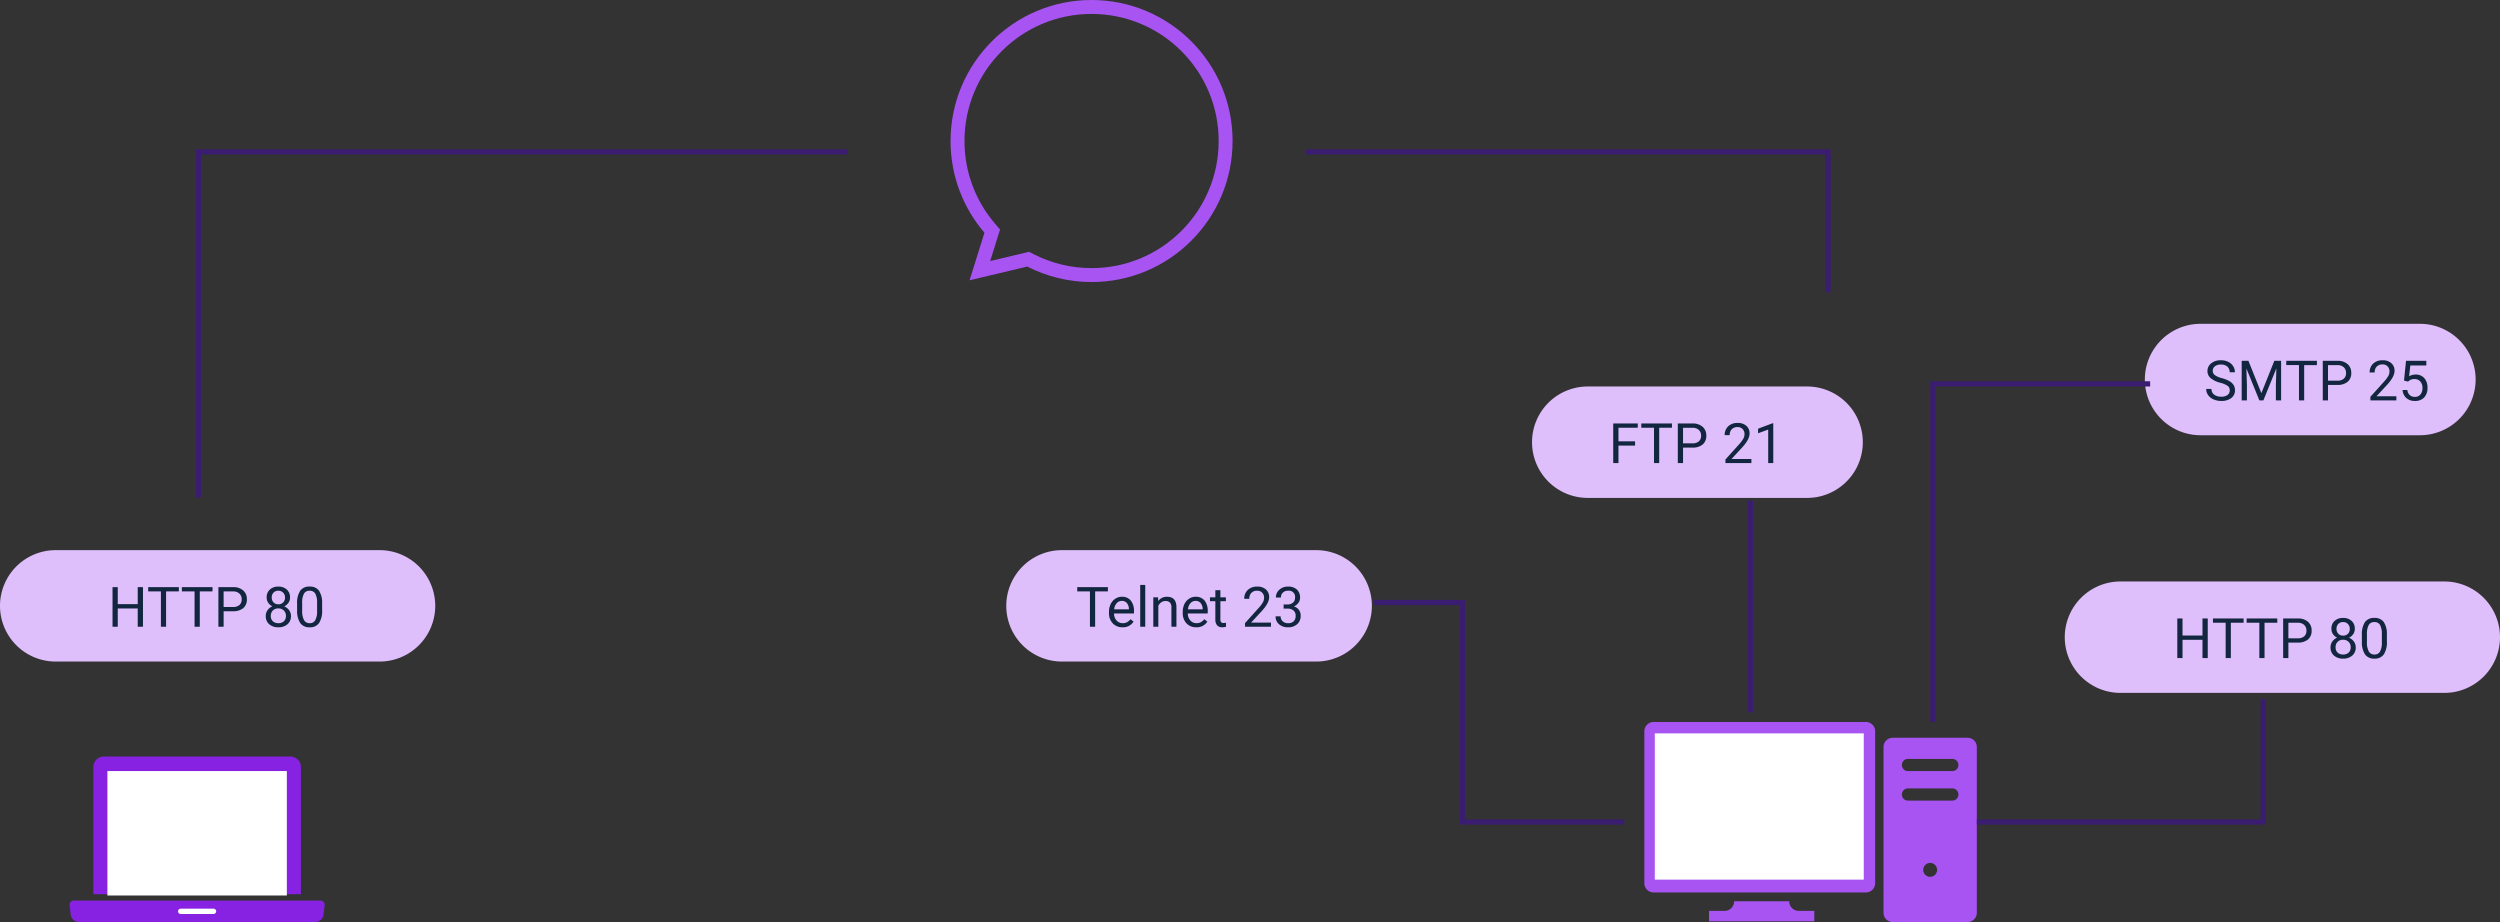 <svg xmlns="http://www.w3.org/2000/svg" xmlns:xlink="http://www.w3.org/1999/xlink" width="718" height="264.817" viewBox="0 0 718 264.817">
  <rect x="0" y="0" width="718" height="264.817" fill="#333333" stroke="none"/>
  <defs>
    <clipPath id="clip-path">
      <rect id="Rectángulo_403305" data-name="Rectángulo 403305" width="73.23" height="47.538" fill="#8722e2"/>
    </clipPath>
    <clipPath id="clip-path-2">
      <rect id="Rectángulo_403317" data-name="Rectángulo 403317" width="95.488" height="57.468" fill="#a854f3"/>
    </clipPath>
  </defs>
  <g id="Grupo_1101971" data-name="Grupo 1101971" transform="translate(-475 -5786)">
    <g id="Grupo_1101882" data-name="Grupo 1101882" transform="translate(495 6003.279)">
      <g id="Grupo_1101573" data-name="Grupo 1101573" transform="translate(0 0)" clip-path="url(#clip-path)">
        <path id="Trazado_879211" data-name="Trazado 879211" d="M172.205,39.533H112.593V3.02A3.021,3.021,0,0,1,115.614,0h53.571a3.021,3.021,0,0,1,3.02,3.021Z" transform="translate(-105.784 0.001)" fill="#8722e2"/>
        <rect id="Rectángulo_403304" data-name="Rectángulo 403304" width="51.537" height="35.742" transform="translate(10.846 4.164)" fill="#fff"/>
        <path id="Trazado_879212" data-name="Trazado 879212" d="M70.73,690.267H2.5a2.469,2.469,0,0,1-2.219-2.393l-.27-2.3a1.222,1.222,0,0,1,1.02-1.473H72.2a1.222,1.222,0,0,1,1.02,1.473l-.27,2.3a2.469,2.469,0,0,1-2.219,2.393" transform="translate(0 -642.729)" fill="#8722e2"/>
        <path id="Trazado_879213" data-name="Trazado 879213" d="M525.1,724.066h-9.436a.759.759,0,0,1,0-1.518H525.1a.759.759,0,0,1,0,1.518" transform="translate(-483.772 -678.853)" fill="#fff"/>
      </g>
    </g>
    <g id="Grupo_1101883" data-name="Grupo 1101883" transform="translate(947.256 5993.349)">
      <g id="Grupo_1101613" data-name="Grupo 1101613" transform="translate(0 0)">
        <g id="Grupo_1101612" data-name="Grupo 1101612" clip-path="url(#clip-path-2)">
          <path id="Trazado_879256" data-name="Trazado 879256" d="M63.628,0H2.661A2.661,2.661,0,0,0,0,2.661V46.308a2.661,2.661,0,0,0,2.661,2.661H63.628a2.661,2.661,0,0,0,2.661-2.661V2.661A2.661,2.661,0,0,0,63.628,0m-.993,45.04H3.654V3.929h58.98Z" fill="#a854f3"/>
          <path id="Trazado_879257" data-name="Trazado 879257" d="M76.51,148.249v-.027H60.681v.027a2.722,2.722,0,0,1-2.722,2.722H53.478v3H83.712v-3H79.231a2.722,2.722,0,0,1-2.722-2.722" transform="translate(-34.897 -96.721)" fill="#a854f3"/>
          <path id="Trazado_879258" data-name="Trazado 879258" d="M221.825,13.059H200.353a2.663,2.663,0,0,0-2.663,2.663v47.6a2.663,2.663,0,0,0,2.663,2.663h21.472a2.663,2.663,0,0,0,2.663-2.663v-47.6a2.663,2.663,0,0,0-2.663-2.663M211.089,52.99a1.99,1.99,0,1,1,1.99-1.99,1.99,1.99,0,0,1-1.99,1.99M219.2,29.373a1.73,1.73,0,0,1-1.73,1.73H204.7a1.73,1.73,0,0,1-1.73-1.73v-.035a1.73,1.73,0,0,1,1.73-1.73h12.768a1.73,1.73,0,0,1,1.73,1.73Zm0-8.474a1.73,1.73,0,0,1-1.73,1.73H204.7a1.73,1.73,0,0,1-1.73-1.73v-.035a1.73,1.73,0,0,1,1.73-1.73h12.768a1.73,1.73,0,0,1,1.73,1.73Z" transform="translate(-129.001 -8.522)" fill="#a854f3"/>
        </g>
      </g>
      <rect id="Rectángulo_403318" data-name="Rectángulo 403318" width="60.012" height="42.009" transform="translate(3.001 3.275)" fill="#fff"/>
    </g>
    <path id="Trazado_887757" data-name="Trazado 887757" d="M-8465-5746.121v-99.262h186.367" transform="translate(8997 11675)" fill="none" stroke="#3a1d71" stroke-width="1.5"/>
    <path id="Trazado_887758" data-name="Trazado 887758" d="M-8315-5805.066v-40.316h-150" transform="translate(9315 11675)" fill="none" stroke="#3a1d71" stroke-width="1.5"/>
    <path id="Trazado_887967" data-name="Trazado 887967" d="M16,0h93a16,16,0,0,1,0,32H16A16,16,0,0,1,16,0Z" transform="translate(475 5944)" fill="#debefb"/>
    <path id="Trazado_887968" data-name="Trazado 887968" d="M10.063,0H8.555V-5.258H2.82V0H1.32V-11.375h1.5v4.891H8.555v-4.891h1.508Zm10.3-10.148H16.7V0H15.211V-10.148H11.563v-1.227h8.8Zm9.672,0H26.375V0H24.883V-10.148H21.234v-1.227h8.8Zm3.188,5.7V0h-1.5V-11.375h4.2a4.215,4.215,0,0,1,2.926.953A3.231,3.231,0,0,1,39.9-7.9a3.189,3.189,0,0,1-1.035,2.551,4.4,4.4,0,0,1-2.965.895Zm0-1.227h2.7a2.7,2.7,0,0,0,1.844-.567,2.075,2.075,0,0,0,.641-1.64,2.143,2.143,0,0,0-.641-1.628A2.525,2.525,0,0,0,36-10.148H33.219ZM52.3-8.406a2.641,2.641,0,0,1-.449,1.516,3.057,3.057,0,0,1-1.215,1.039,3.26,3.26,0,0,1,1.41,1.117,2.811,2.811,0,0,1,.52,1.664,2.972,2.972,0,0,1-1,2.352,3.827,3.827,0,0,1-2.621.875,3.81,3.81,0,0,1-2.629-.879,2.986,2.986,0,0,1-.988-2.348,2.9,2.9,0,0,1,.5-1.664,3.136,3.136,0,0,1,1.395-1.125,2.981,2.981,0,0,1-1.2-1.039,2.679,2.679,0,0,1-.437-1.508,2.94,2.94,0,0,1,.922-2.281,3.458,3.458,0,0,1,2.43-.844,3.461,3.461,0,0,1,2.426.844A2.934,2.934,0,0,1,52.3-8.406Zm-1.18,5.3a2.1,2.1,0,0,0-.605-1.555,2.147,2.147,0,0,0-1.582-.6,2.11,2.11,0,0,0-1.566.594,2.12,2.12,0,0,0-.59,1.563,2.019,2.019,0,0,0,.574,1.523,2.2,2.2,0,0,0,1.6.555,2.2,2.2,0,0,0,1.594-.559A2.014,2.014,0,0,0,51.117-3.1Zm-2.172-7.242a1.865,1.865,0,0,0-1.379.527,1.937,1.937,0,0,0-.527,1.434,1.928,1.928,0,0,0,.52,1.4,1.844,1.844,0,0,0,1.387.535,1.844,1.844,0,0,0,1.387-.535,1.928,1.928,0,0,0,.52-1.4A1.929,1.929,0,0,0,50.313-9.8,1.839,1.839,0,0,0,48.945-10.344Zm12.57,5.492a6.61,6.61,0,0,1-.867,3.773A3.084,3.084,0,0,1,57.938.156a3.107,3.107,0,0,1-2.7-1.207,6.274,6.274,0,0,1-.906-3.605v-1.93a6.463,6.463,0,0,1,.867-3.727,3.108,3.108,0,0,1,2.719-1.219,3.136,3.136,0,0,1,2.7,1.176,6.237,6.237,0,0,1,.891,3.629ZM60.07-6.828A5.3,5.3,0,0,0,59.555-9.5a1.775,1.775,0,0,0-1.633-.84,1.751,1.751,0,0,0-1.617.836,5.171,5.171,0,0,0-.523,2.57v2.313A5.381,5.381,0,0,0,56.316-1.9a1.771,1.771,0,0,0,1.621.879,1.747,1.747,0,0,0,1.59-.828,5.186,5.186,0,0,0,.543-2.609Z" transform="translate(506 5966)" fill="#12263f"/>
    <path id="Trazado_887969" data-name="Trazado 887969" d="M16,0H89a16,16,0,0,1,0,32H16A16,16,0,0,1,16,0Z" transform="translate(764 5944)" fill="#debefb"/>
    <path id="Trazado_887970" data-name="Trazado 887970" d="M9.18-10.148H5.523V0H4.031V-10.148H.383v-1.227h8.8Zm4.2,10.3a3.693,3.693,0,0,1-2.8-1.129A4.19,4.19,0,0,1,9.5-3.992v-.266A5.073,5.073,0,0,1,9.98-6.5a3.748,3.748,0,0,1,1.344-1.547A3.378,3.378,0,0,1,13.2-8.609a3.166,3.166,0,0,1,2.563,1.086,4.7,4.7,0,0,1,.914,3.109v.6H10.945a3,3,0,0,0,.73,2.02,2.3,2.3,0,0,0,1.777.77,2.517,2.517,0,0,0,1.3-.312,3.259,3.259,0,0,0,.93-.828l.883.688A3.55,3.55,0,0,1,13.375.156ZM13.2-7.422a1.928,1.928,0,0,0-1.469.637A3.1,3.1,0,0,0,10.992-5h4.234v-.109a2.753,2.753,0,0,0-.594-1.707A1.815,1.815,0,0,0,13.2-7.422ZM19.914,0H18.469V-12h1.445Zm3.68-8.453.047,1.063a3.08,3.08,0,0,1,2.531-1.219q2.68,0,2.7,3.023V0H27.43V-5.594a1.946,1.946,0,0,0-.418-1.352,1.675,1.675,0,0,0-1.277-.437,2.086,2.086,0,0,0-1.234.375,2.546,2.546,0,0,0-.828.984V0H22.227V-8.453ZM34.563.156a3.693,3.693,0,0,1-2.8-1.129,4.19,4.19,0,0,1-1.078-3.02v-.266a5.073,5.073,0,0,1,.48-2.246,3.748,3.748,0,0,1,1.344-1.547,3.378,3.378,0,0,1,1.871-.559,3.166,3.166,0,0,1,2.563,1.086,4.7,4.7,0,0,1,.914,3.109v.6H32.133a3,3,0,0,0,.73,2.02,2.3,2.3,0,0,0,1.777.77,2.517,2.517,0,0,0,1.3-.312,3.259,3.259,0,0,0,.93-.828l.883.688A3.55,3.55,0,0,1,34.563.156Zm-.18-7.578a1.928,1.928,0,0,0-1.469.637A3.1,3.1,0,0,0,32.18-5h4.234v-.109a2.753,2.753,0,0,0-.594-1.707A1.815,1.815,0,0,0,34.383-7.422ZM41.492-10.5v2.047H43.07v1.117H41.492v5.249a1.173,1.173,0,0,0,.211.763.888.888,0,0,0,.719.254,3.5,3.5,0,0,0,.688-.094V0A4.215,4.215,0,0,1,42,.156,1.8,1.8,0,0,1,40.539-.43a2.517,2.517,0,0,1-.492-1.664V-7.336H38.508V-8.453h1.539V-10.5ZM56.023,0H48.57V-1.039l3.938-4.375a9.355,9.355,0,0,0,1.207-1.613,2.693,2.693,0,0,0,.332-1.285,2.041,2.041,0,0,0-.539-1.461,1.885,1.885,0,0,0-1.437-.57,2.232,2.232,0,0,0-1.676.613,2.343,2.343,0,0,0-.6,1.707H48.352a3.355,3.355,0,0,1,1.012-2.539,3.751,3.751,0,0,1,2.707-.969,3.6,3.6,0,0,1,2.508.832A2.838,2.838,0,0,1,55.5-8.484q0,1.68-2.141,4l-3.047,3.3h5.711Zm3.633-6.391h1.086a2.387,2.387,0,0,0,1.609-.539,1.8,1.8,0,0,0,.586-1.414,1.764,1.764,0,0,0-1.992-2,2.072,2.072,0,0,0-1.5.535,1.873,1.873,0,0,0-.559,1.418H57.445a2.9,2.9,0,0,1,.988-2.246,3.6,3.6,0,0,1,2.512-.895,3.558,3.558,0,0,1,2.523.852,3.076,3.076,0,0,1,.914,2.367,2.5,2.5,0,0,1-.48,1.438,2.9,2.9,0,0,1-1.309,1.039,2.8,2.8,0,0,1,1.449.984,2.734,2.734,0,0,1,.512,1.68,3.1,3.1,0,0,1-1,2.43,3.745,3.745,0,0,1-2.6.9,3.844,3.844,0,0,1-2.605-.867,2.877,2.877,0,0,1-1-2.289H58.8a1.859,1.859,0,0,0,.586,1.438,2.229,2.229,0,0,0,1.57.539,2.187,2.187,0,0,0,1.6-.547,2.108,2.108,0,0,0,.555-1.57A1.912,1.912,0,0,0,62.5-4.664a2.655,2.655,0,0,0-1.758-.547H59.656Z" transform="translate(784 5966)" fill="#12263f"/>
    <path id="Trazado_887971" data-name="Trazado 887971" d="M16,0H79a16,16,0,0,1,0,32H16A16,16,0,0,1,16,0Z" transform="translate(915 5897)" fill="#debefb"/>
    <path id="Trazado_887972" data-name="Trazado 887972" d="M7.594-5.023H2.82V0H1.32V-11.375H8.367v1.227H2.82v3.9H7.594ZM18.18-10.148H14.523V0H13.031V-10.148H9.383v-1.227h8.8Zm3.188,5.7V0h-1.5V-11.375h4.2a4.215,4.215,0,0,1,2.926.953A3.231,3.231,0,0,1,28.047-7.9a3.189,3.189,0,0,1-1.035,2.551,4.4,4.4,0,0,1-2.965.895Zm0-1.227h2.7a2.7,2.7,0,0,0,1.844-.567,2.075,2.075,0,0,0,.641-1.64,2.143,2.143,0,0,0-.641-1.628,2.525,2.525,0,0,0-1.758-.634H21.367ZM41,0H33.547V-1.039l3.938-4.375a9.355,9.355,0,0,0,1.207-1.613,2.693,2.693,0,0,0,.332-1.285,2.041,2.041,0,0,0-.539-1.461,1.885,1.885,0,0,0-1.437-.57,2.232,2.232,0,0,0-1.676.613,2.343,2.343,0,0,0-.6,1.707H33.328a3.355,3.355,0,0,1,1.012-2.539,3.751,3.751,0,0,1,2.707-.969,3.6,3.6,0,0,1,2.508.832,2.838,2.838,0,0,1,.922,2.215q0,1.68-2.141,4l-3.047,3.3H41Zm6.281,0H45.828V-9.633l-2.914,1.07V-9.875l4.141-1.555h.227Z" transform="translate(937 5919)" fill="#12263f"/>
    <path id="Trazado_887973" data-name="Trazado 887973" d="M16,0H79a16,16,0,0,1,0,32H16A16,16,0,0,1,16,0Z" transform="translate(1091 5879)" fill="#debefb"/>
    <path id="Trazado_887974" data-name="Trazado 887974" d="M4.672-5.07A7.053,7.053,0,0,1,1.863-6.434a2.6,2.6,0,0,1-.879-2,2.751,2.751,0,0,1,1.074-2.223,4.269,4.269,0,0,1,2.793-.879,4.66,4.66,0,0,1,2.09.453,3.436,3.436,0,0,1,1.422,1.25,3.2,3.2,0,0,1,.5,1.742H7.359A2.08,2.08,0,0,0,6.7-9.713,2.669,2.669,0,0,0,4.852-10.3a2.732,2.732,0,0,0-1.73.489A1.632,1.632,0,0,0,2.5-8.458,1.468,1.468,0,0,0,3.09-7.28,5.785,5.785,0,0,0,5.1-6.4a9.316,9.316,0,0,1,2.219.88A3.367,3.367,0,0,1,8.5-4.4a2.861,2.861,0,0,1,.387,1.508A2.658,2.658,0,0,1,7.813-.676,4.6,4.6,0,0,1,4.93.156,5.347,5.347,0,0,1,2.742-.293a3.681,3.681,0,0,1-1.566-1.23A3,3,0,0,1,.625-3.3H2.133a1.959,1.959,0,0,0,.762,1.629,3.207,3.207,0,0,0,2.035.6,2.948,2.948,0,0,0,1.82-.484,1.573,1.573,0,0,0,.633-1.32A1.545,1.545,0,0,0,6.8-4.168,6.755,6.755,0,0,0,4.672-5.07Zm8.078-6.3,3.719,9.281,3.719-9.281h1.945V0h-1.5V-4.43l.141-4.781L17.039,0H15.891L12.164-9.187l.148,4.758V0h-1.5V-11.375Zm19.664,1.227H28.758V0H27.266V-10.148H23.617v-1.227h8.8Zm3.188,5.7V0H34.1V-11.375h4.2a4.215,4.215,0,0,1,2.926.953A3.231,3.231,0,0,1,42.281-7.9a3.189,3.189,0,0,1-1.035,2.551,4.4,4.4,0,0,1-2.965.895Zm0-1.227h2.7a2.7,2.7,0,0,0,1.844-.567,2.075,2.075,0,0,0,.641-1.64,2.143,2.143,0,0,0-.641-1.628,2.525,2.525,0,0,0-1.758-.634H35.6ZM55.234,0H47.781V-1.039l3.938-4.375a9.355,9.355,0,0,0,1.207-1.613,2.693,2.693,0,0,0,.332-1.285,2.041,2.041,0,0,0-.539-1.461,1.885,1.885,0,0,0-1.437-.57,2.232,2.232,0,0,0-1.676.613,2.343,2.343,0,0,0-.6,1.707H47.563a3.355,3.355,0,0,1,1.012-2.539,3.751,3.751,0,0,1,2.707-.969,3.6,3.6,0,0,1,2.508.832,2.838,2.838,0,0,1,.922,2.215q0,1.68-2.141,4l-3.047,3.3h5.711Zm2.2-5.7.578-5.672h5.828v1.336h-4.6l-.344,3.1a3.671,3.671,0,0,1,1.9-.492A3.138,3.138,0,0,1,63.258-6.4a4.026,4.026,0,0,1,.914,2.777,3.886,3.886,0,0,1-.949,2.77A3.46,3.46,0,0,1,60.57.156,3.6,3.6,0,0,1,58.109-.68a3.337,3.337,0,0,1-1.086-2.312h1.367a2.3,2.3,0,0,0,.7,1.473,2.162,2.162,0,0,0,1.484.5,1.95,1.95,0,0,0,1.582-.687,2.874,2.874,0,0,0,.574-1.9,2.638,2.638,0,0,0-.621-1.832,2.113,2.113,0,0,0-1.652-.691,2.383,2.383,0,0,0-1.484.414l-.383.313Z" transform="translate(1108 5901)" fill="#12263f"/>
    <path id="Trazado_887975" data-name="Trazado 887975" d="M16,0h93a16,16,0,0,1,0,32H16A16,16,0,0,1,16,0Z" transform="translate(1068 5953)" fill="#debefb"/>
    <path id="Trazado_887976" data-name="Trazado 887976" d="M10.063,0H8.555V-5.258H2.82V0H1.32V-11.375h1.5v4.891H8.555v-4.891h1.508Zm10.3-10.148H16.7V0H15.211V-10.148H11.563v-1.227h8.8Zm9.672,0H26.375V0H24.883V-10.148H21.234v-1.227h8.8Zm3.188,5.7V0h-1.5V-11.375h4.2a4.215,4.215,0,0,1,2.926.953A3.231,3.231,0,0,1,39.9-7.9a3.189,3.189,0,0,1-1.035,2.551,4.4,4.4,0,0,1-2.965.895Zm0-1.227h2.7a2.7,2.7,0,0,0,1.844-.567,2.075,2.075,0,0,0,.641-1.64,2.143,2.143,0,0,0-.641-1.628A2.525,2.525,0,0,0,36-10.148H33.219ZM52.3-8.406a2.641,2.641,0,0,1-.449,1.516,3.057,3.057,0,0,1-1.215,1.039,3.26,3.26,0,0,1,1.41,1.117,2.811,2.811,0,0,1,.52,1.664,2.972,2.972,0,0,1-1,2.352,3.827,3.827,0,0,1-2.621.875,3.81,3.81,0,0,1-2.629-.879,2.986,2.986,0,0,1-.988-2.348,2.9,2.9,0,0,1,.5-1.664,3.136,3.136,0,0,1,1.395-1.125,2.981,2.981,0,0,1-1.2-1.039,2.679,2.679,0,0,1-.437-1.508,2.94,2.94,0,0,1,.922-2.281,3.458,3.458,0,0,1,2.43-.844,3.461,3.461,0,0,1,2.426.844A2.934,2.934,0,0,1,52.3-8.406Zm-1.18,5.3a2.1,2.1,0,0,0-.605-1.555,2.147,2.147,0,0,0-1.582-.6,2.11,2.11,0,0,0-1.566.594,2.12,2.12,0,0,0-.59,1.563,2.019,2.019,0,0,0,.574,1.523,2.2,2.2,0,0,0,1.6.555,2.2,2.2,0,0,0,1.594-.559A2.014,2.014,0,0,0,51.117-3.1Zm-2.172-7.242a1.865,1.865,0,0,0-1.379.527,1.937,1.937,0,0,0-.527,1.434,1.928,1.928,0,0,0,.52,1.4,1.844,1.844,0,0,0,1.387.535,1.844,1.844,0,0,0,1.387-.535,1.928,1.928,0,0,0,.52-1.4A1.929,1.929,0,0,0,50.313-9.8,1.839,1.839,0,0,0,48.945-10.344Zm12.57,5.492a6.61,6.61,0,0,1-.867,3.773A3.084,3.084,0,0,1,57.938.156a3.107,3.107,0,0,1-2.7-1.207,6.274,6.274,0,0,1-.906-3.605v-1.93a6.463,6.463,0,0,1,.867-3.727,3.108,3.108,0,0,1,2.719-1.219,3.136,3.136,0,0,1,2.7,1.176,6.237,6.237,0,0,1,.891,3.629ZM60.07-6.828A5.3,5.3,0,0,0,59.555-9.5a1.775,1.775,0,0,0-1.633-.84,1.751,1.751,0,0,0-1.617.836,5.171,5.171,0,0,0-.523,2.57v2.313A5.381,5.381,0,0,0,56.316-1.9a1.771,1.771,0,0,0,1.621.879,1.747,1.747,0,0,0,1.59-.828,5.186,5.186,0,0,0,.543-2.609Z" transform="translate(1099 5975)" fill="#12263f"/>
    <path id="Trazado_887759" data-name="Trazado 887759" d="M-8055.527-5652.917H-8102v-63.036h-25.355" transform="translate(8997 11675)" fill="none" stroke="#3a1d71" stroke-width="1.5"/>
    <path id="Trazado_887760" data-name="Trazado 887760" d="M-8019.3-5684.435v-60.788" transform="translate(8997 11675)" fill="none" stroke="#3a1d71" stroke-width="1.5"/>
    <path id="Trazado_887761" data-name="Trazado 887761" d="M-7954.256-5652.917H-7872v-35.325" transform="translate(8997 11675)" fill="none" stroke="#3a1d71" stroke-width="1.5"/>
    <path id="Trazado_887762" data-name="Trazado 887762" d="M-7966.883-5681.651v-97.1h62.406" transform="translate(8997 11675)" fill="none" stroke="#3a1d71" stroke-width="1.5"/>
    <g id="Trazado_887966" data-name="Trazado 887966" transform="translate(-8252.07 -5911)" fill="none">
      <path d="M9022.1,11773.555l-16.578,3.949,4.28-13.664a40.417,40.417,0,1,1,12.3,9.715Z" stroke="none"/>
      <path d="M 9040.569 11774.001 C 9045.498 11774.001 9050.278 11773.036 9054.775 11771.134 C 9059.121 11769.296 9063.024 11766.663 9066.378 11763.31 C 9069.731 11759.956 9072.363 11756.052 9074.202 11751.705 C 9076.104 11747.208 9077.068 11742.429 9077.068 11737.499 C 9077.068 11732.57 9076.104 11727.79 9074.202 11723.293 C 9072.363 11718.947 9069.731 11715.044 9066.378 11711.69 C 9063.024 11708.337 9059.121 11705.705 9054.775 11703.866 C 9050.278 11701.965 9045.498 11701 9040.569 11701 C 9035.641 11701 9030.86 11701.965 9026.363 11703.866 C 9022.018 11705.705 9018.114 11708.337 9014.761 11711.69 C 9011.407 11715.044 9008.775 11718.947 9006.937 11723.293 C 9005.035 11727.79 9004.07 11732.57 9004.07 11737.499 C 9004.07 11741.934 9004.855 11746.266 9006.404 11750.374 C 9007.901 11754.344 9010.067 11757.999 9012.842 11761.237 L 9014.284 11762.92 L 9011.446 11771.981 L 9022.613 11769.321 L 9023.929 11769.996 C 9026.45 11771.29 9029.121 11772.286 9031.868 11772.958 C 9034.698 11773.65 9037.626 11774.001 9040.569 11774.001 M 9040.569 11778.001 C 9033.917 11778.001 9027.641 11776.396 9022.103 11773.555 L 9005.524 11777.504 L 9009.805 11763.84 C 9003.736 11756.758 9000.07 11747.557 9000.07 11737.499 C 9000.07 11715.132 9018.202 11697 9040.569 11697 C 9062.937 11697 9081.068 11715.132 9081.068 11737.499 C 9081.068 11759.866 9062.937 11778.001 9040.569 11778.001 Z" stroke="none" fill="#a854f3"/>
    </g>
  </g>
</svg>
